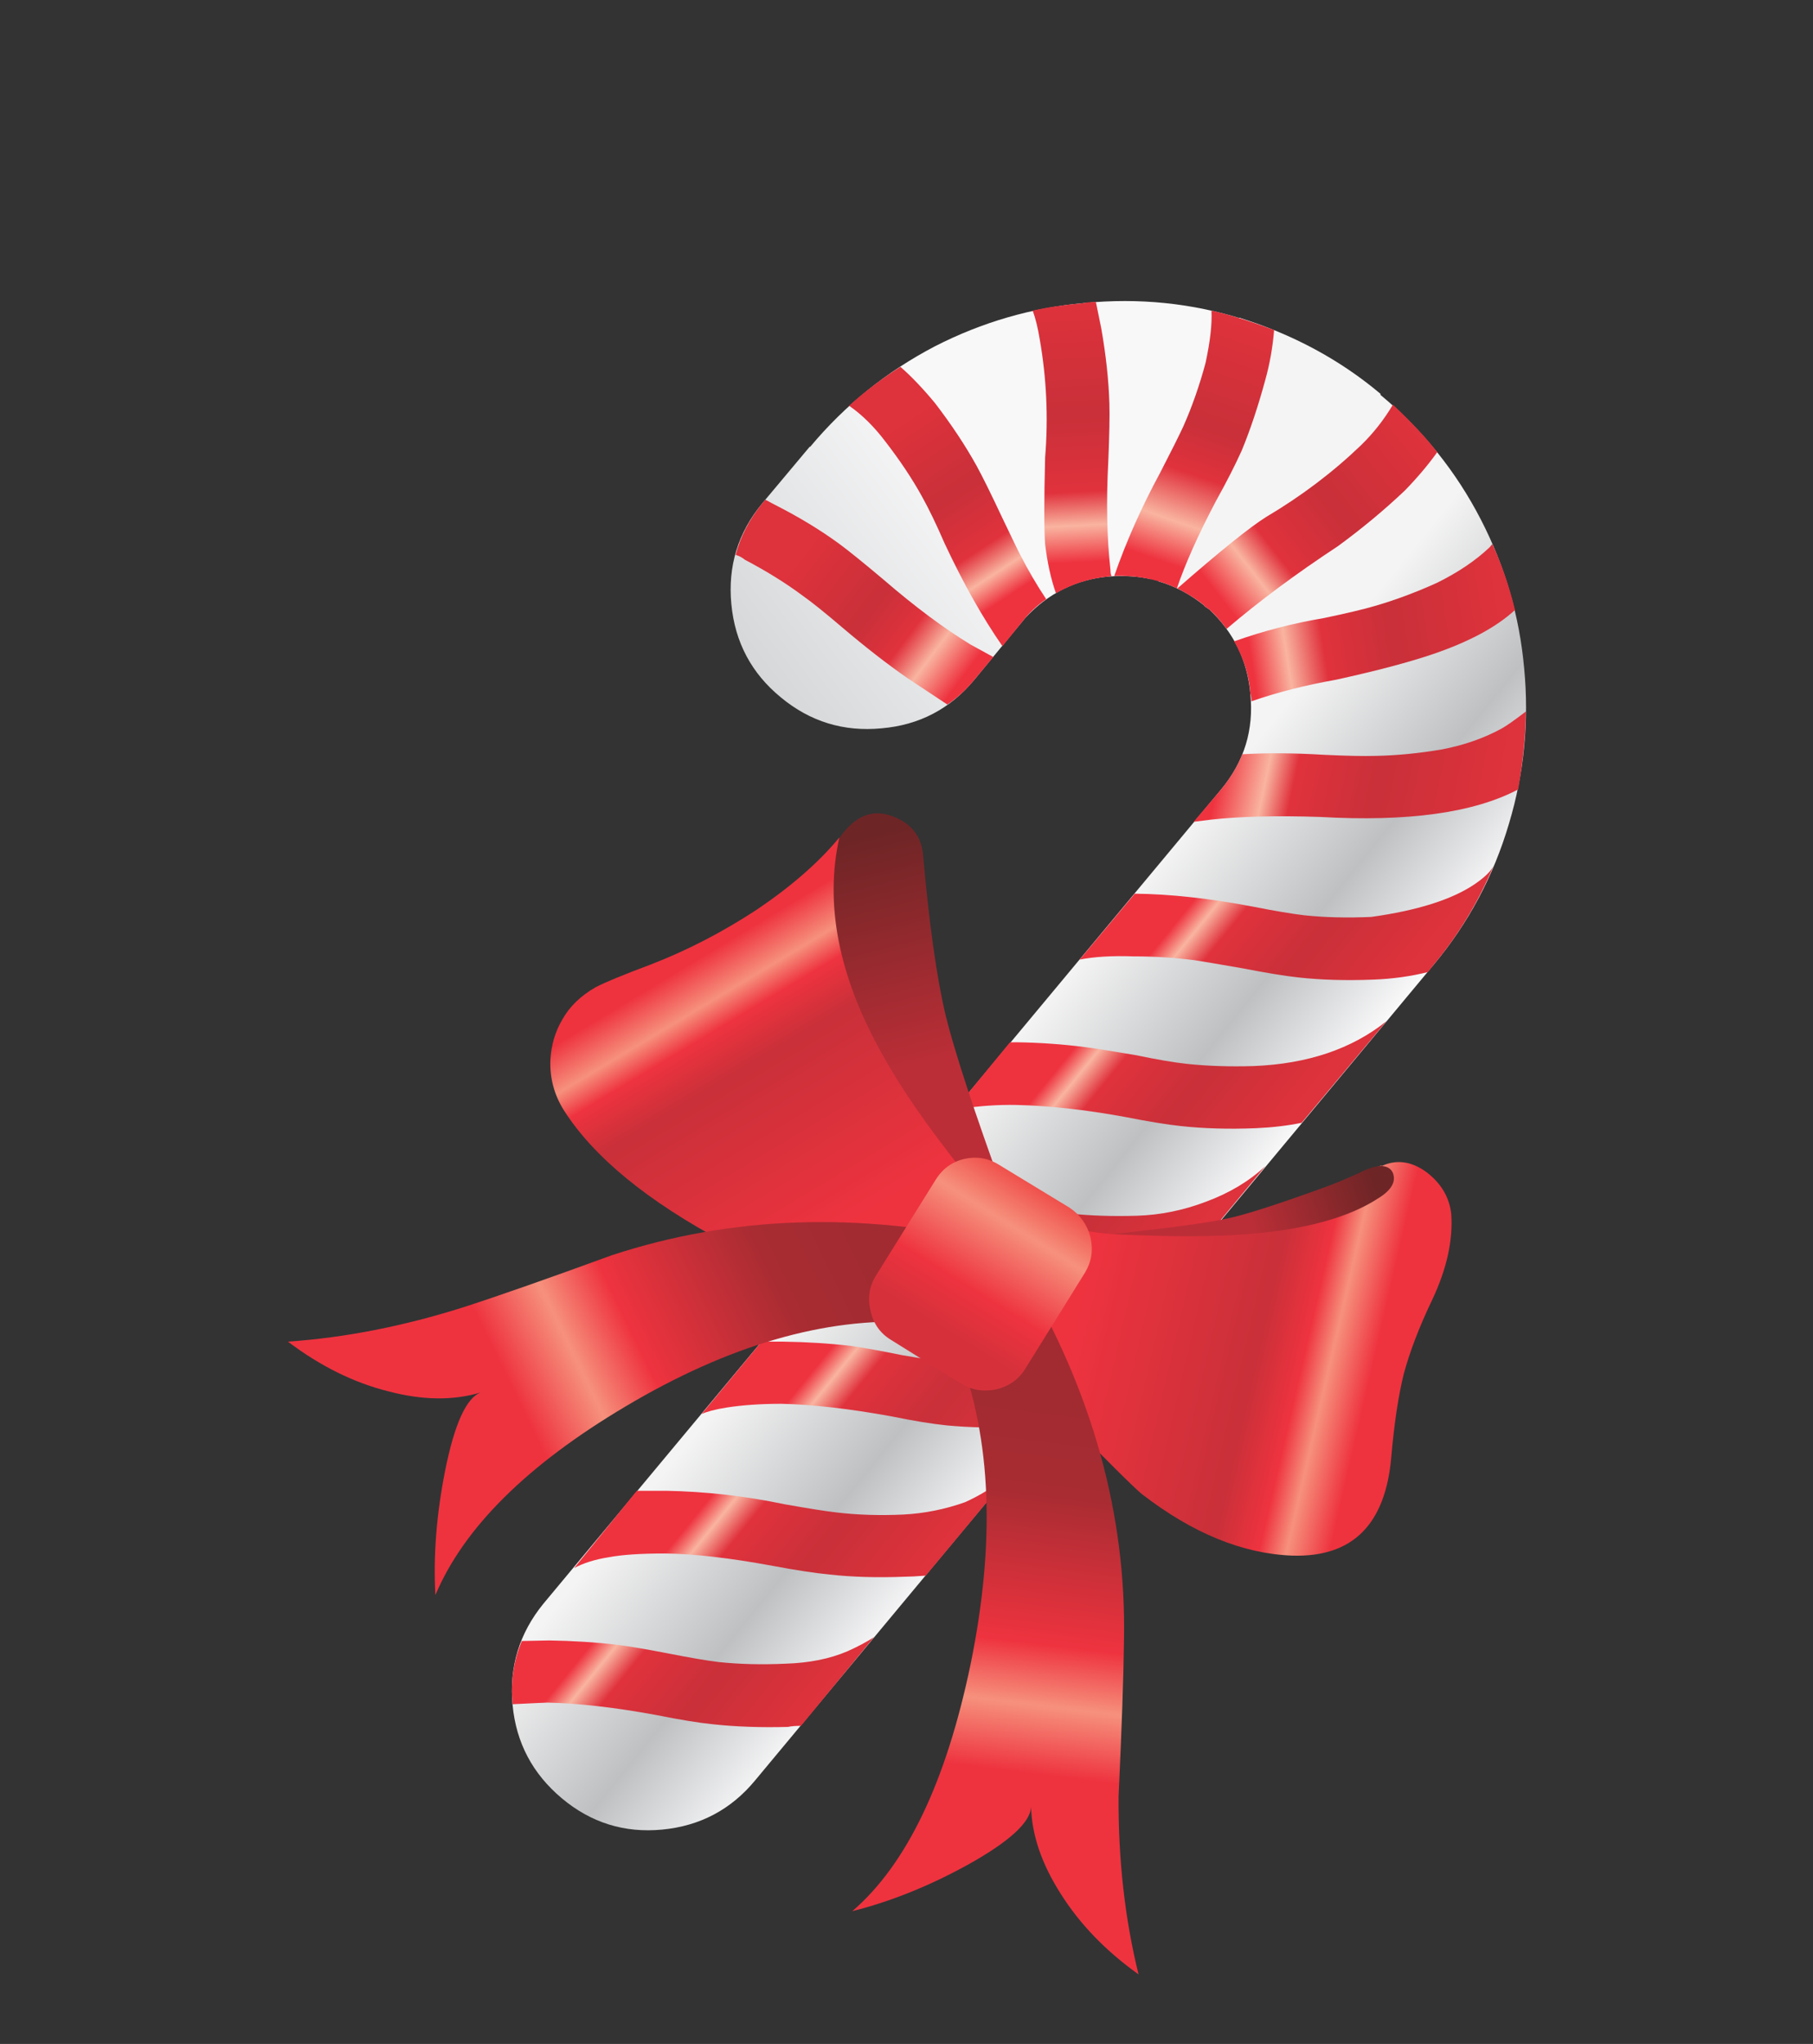 <svg xmlns="http://www.w3.org/2000/svg" xmlns:xlink="http://www.w3.org/1999/xlink" preserveAspectRatio="none" width="284" height="320"><rect width="100%" height="100%" fill="#333333" stroke="none"/><defs><linearGradient id="a" gradientUnits="userSpaceOnUse" x1="472.563" y1="427.9" x2="492.438" y2="444" spreadMethod="pad"><stop offset="0%" stop-color="#F4F4F4"/><stop offset="56.863%" stop-color="#BEC0C2"/><stop offset="100%" stop-color="#F8F8F9"/></linearGradient><linearGradient id="b" gradientUnits="userSpaceOnUse" x1="451.1" y1="390.337" x2="473.9" y2="373.163" spreadMethod="pad"><stop offset="0%" stop-color="#D2D4D5"/><stop offset="100%" stop-color="#F8F8F9"/></linearGradient><linearGradient id="c" gradientUnits="userSpaceOnUse" x1="468.975" y1="439.9" x2="484.025" y2="452.1" spreadMethod="pad"><stop offset="0%" stop-color="#EE333F"/><stop offset="9.804%" stop-color="#F9B4A0"/><stop offset="21.961%" stop-color="#E0323D"/><stop offset="56.863%" stop-color="#C93039"/><stop offset="100%" stop-color="#DE323C"/></linearGradient><linearGradient id="d" gradientUnits="userSpaceOnUse" x1="466.775" y1="425.45" x2="461.525" y2="404.35" spreadMethod="pad"><stop offset="0%" stop-color="#BC2E37"/><stop offset="100%" stop-color="#6E2526"/></linearGradient><linearGradient id="e" gradientUnits="userSpaceOnUse" x1="461.563" y1="439.688" x2="447.038" y2="415.513" spreadMethod="pad"><stop offset="0%" stop-color="#EE333F"/><stop offset="61.176%" stop-color="#C93039"/><stop offset="76.863%" stop-color="#EE333F"/><stop offset="85.882%" stop-color="#F6917D"/><stop offset="100%" stop-color="#EE333F"/></linearGradient><linearGradient id="f" gradientUnits="userSpaceOnUse" x1="482.813" y1="446.725" x2="509.888" y2="452.975" spreadMethod="pad"><stop offset="0%" stop-color="#EE333F"/><stop offset="61.176%" stop-color="#C93039"/><stop offset="76.863%" stop-color="#EE333F"/><stop offset="85.882%" stop-color="#F6917D"/><stop offset="100%" stop-color="#EE333F"/></linearGradient><linearGradient id="g" gradientUnits="userSpaceOnUse" x1="462.637" y1="439.8" x2="430.463" y2="455.5" spreadMethod="pad"><stop offset="0%" stop-color="#A12B31"/><stop offset="25.882%" stop-color="#A82C32"/><stop offset="65.882%" stop-color="#EE333F"/><stop offset="81.961%" stop-color="#F6917D"/><stop offset="100%" stop-color="#EE333F"/></linearGradient><linearGradient id="h" gradientUnits="userSpaceOnUse" x1="481.188" y1="455.613" x2="476.913" y2="490.488" spreadMethod="pad"><stop offset="0%" stop-color="#A12B31"/><stop offset="25.882%" stop-color="#A82C32"/><stop offset="65.882%" stop-color="#EE333F"/><stop offset="81.961%" stop-color="#F6917D"/><stop offset="100%" stop-color="#EE333F"/></linearGradient><linearGradient id="i" gradientUnits="userSpaceOnUse" x1="470.363" y1="449.588" x2="478.838" y2="436.012" spreadMethod="pad"><stop offset="0%" stop-color="#D6313B"/><stop offset="27.843%" stop-color="#EE333F"/><stop offset="70.98%" stop-color="#F6917D"/><stop offset="100%" stop-color="#EF4A47"/></linearGradient><linearGradient id="j" gradientUnits="userSpaceOnUse" x1="498.387" y1="439.275" x2="509.912" y2="435.525" spreadMethod="pad"><stop offset="0%" stop-color="#BC2E37"/><stop offset="100%" stop-color="#6E2526"/></linearGradient><linearGradient id="k" gradientUnits="userSpaceOnUse" x1="496.387" y1="394.887" x2="521.413" y2="400.213" spreadMethod="pad"><stop offset="0%" stop-color="#EE333F"/><stop offset="16.863%" stop-color="#F9B4A0"/><stop offset="27.059%" stop-color="#E0323D"/><stop offset="56.863%" stop-color="#C93039"/><stop offset="100%" stop-color="#DE323C"/></linearGradient><linearGradient id="l" gradientUnits="userSpaceOnUse" x1="498.387" y1="385.987" x2="521.513" y2="382.313" spreadMethod="pad"><stop offset="0%" stop-color="#EE333F"/><stop offset="14.118%" stop-color="#F9B4A0"/><stop offset="29.02%" stop-color="#E0323D"/><stop offset="56.863%" stop-color="#C93039"/><stop offset="100%" stop-color="#DE323C"/></linearGradient><linearGradient id="m" gradientUnits="userSpaceOnUse" x1="495.387" y1="381.363" x2="514.112" y2="366.738" spreadMethod="pad"><stop offset="0%" stop-color="#EE333F"/><stop offset="16.078%" stop-color="#F9B4A0"/><stop offset="27.843%" stop-color="#E0323D"/><stop offset="56.863%" stop-color="#C93039"/><stop offset="100%" stop-color="#DE323C"/></linearGradient><linearGradient id="n" gradientUnits="userSpaceOnUse" x1="490.387" y1="378.488" x2="497.912" y2="356.613" spreadMethod="pad"><stop offset="0%" stop-color="#EE333F"/><stop offset="16.863%" stop-color="#F9B4A0"/><stop offset="36.863%" stop-color="#E0323D"/><stop offset="56.863%" stop-color="#C93039"/><stop offset="100%" stop-color="#DE323C"/></linearGradient><linearGradient id="o" gradientUnits="userSpaceOnUse" x1="482.975" y1="378.563" x2="481.725" y2="354.538" spreadMethod="pad"><stop offset="0%" stop-color="#EE333F"/><stop offset="14.118%" stop-color="#F9B4A0"/><stop offset="27.059%" stop-color="#E0323D"/><stop offset="56.863%" stop-color="#C93039"/><stop offset="100%" stop-color="#DE323C"/></linearGradient><linearGradient id="p" gradientUnits="userSpaceOnUse" x1="476.675" y1="381.387" x2="466.425" y2="365.613" spreadMethod="pad"><stop offset="0%" stop-color="#EE333F"/><stop offset="12.941%" stop-color="#F9B4A0"/><stop offset="27.059%" stop-color="#E0323D"/><stop offset="56.863%" stop-color="#C93039"/><stop offset="100%" stop-color="#DE323C"/></linearGradient><linearGradient id="q" gradientUnits="userSpaceOnUse" x1="471.788" y1="389.4" x2="456.913" y2="378.2" spreadMethod="pad"><stop offset="0%" stop-color="#EE333F"/><stop offset="18.824%" stop-color="#F9B4A0"/><stop offset="34.118%" stop-color="#E0323D"/><stop offset="56.863%" stop-color="#C93039"/><stop offset="100%" stop-color="#DE323C"/></linearGradient><path fill="#FFF" fill-opacity="0" d="M284 0H0v320h284V0z" id="r"/><path fill="url(#a)" d="M510.6 363.1v-.1q-5.65-4.75-13.1-7.05l-7.45 24.4q2.25.65 4.25 2.25v.05l.45.3q3.4 3.2 3.8 7.8.5 5-2.7 8.85l-62.75 75.35q-3.35 4.1-2.85 9.4.5 5.2 4.55 8.6 4.05 3.4 9.3 2.9 5.25-.5 8.6-4.55l62.8-75.45q4.85-5.8 7-13.1 2.1-7 1.4-14.35-.65-7.25-4-13.75-3.45-6.7-9.3-11.55z" id="s"/><path fill="url(#b)" d="M483.15 354.6q-7.25.65-13.8 4-6.7 3.5-11.55 9.3h-.05l-4.4 5.25q-3.35 4.05-2.85 9.3.5 5.3 4.6 8.65 4.05 3.35 9.3 2.85 5.25-.45 8.6-4.5l4.7-5.7q3.2-3.45 7.75-3.85 2.2-.15 3.9.25l8.55-24.05q-7.15-2.25-14.75-1.5z" id="t"/><path fill="url(#c)" d="M433.65 478.35l-2.55.05q-1.15 2.75-.85 5.85 3-.15 3.25-.15 4.35.1 10.05 1.15 3.25.65 5.2.85 3.2.35 7 .25.4-.1 1.2-.1l6.75-8.2q-1 .65-2.45 1.3-2.45 1.05-5.75 1.15-3.3.15-6.15-.15-1.65-.2-4.7-.8-3.1-.6-4.75-.8-2.95-.35-6.25-.4m10.8-13.85h-2.7l-5.8 7.15q1.3-.7 3.2-1 1.85-.35 5.2-.35 4.05.05 10 1.15 3.2.6 5.25.8 3.15.35 7 .2.6 0 1.9-.1l7.7-9.25q-2.15 1.6-4.05 2.45-2.8 1-5.75 1.15-3.3.15-6.2-.2-1.35-.15-4.75-.75-5.5-1.15-11-1.25m44.35-16.55l-.15-.15q-2.7 2.7-5.7 3.85-2.65 1.1-5.75 1.2-5.05.15-10.9-.9-2.95-.6-4.7-.85-2.95-.35-6.3-.4h-2l-5.55 6.7q.75-.35 2.3-.6 2.25-.35 5.1-.35 4.3.1 10.1 1.15 3.2.65 5.2.85 3.15.3 6.95.15 1.5 0 2.65-.2l8.75-10.45m5.65-10.2q-3.15 1.2-6.4 1.3-3.4.1-6.15-.2-2-.2-4.8-.8-5.7-1.1-11-1.15-.65-.15-1.3 0l-5.3 6.4q.6-.2 1.35-.3 2.65-.5 5.2-.35 5 .05 10 1.15 3.1.6 5.25.8 3.15.35 6.95.2 1.4 0 3.4-.35l8.3-10q-2.25 2.1-5.5 3.3m4.6-6.8q2.3-.1 4.25-.5l7.85-9.4q-4.8 3.85-12.3 4.15-3.3.1-6.15-.2-1.85-.2-4.7-.8-3.85-.65-4.75-.75-3.05-.4-6.3-.45h-.65l-5.15 6.25q.15-.1.55-.1 2.7-.4 5.2-.35 4.5.1 10 1.1 3.3.65 5.2.85 3.2.35 6.95.2m10.9-13.75q2.65-.1 5.05-.7l.5-.65q3.45-4.13 5.55-9.15-.37.736-1.7 1.65-3.15 2.15-9.6 3.05-3.35.15-6.2-.15-1.7-.2-4.75-.8-6.05-1.15-10.95-1.2l-5.1 6.1q2-.4 4.95-.3 2.9 0 5.65.35 1 .15 4.45.75 3.35.65 5.2.85 3.15.35 6.95.2z" id="u"/><path fill="url(#d)" d="M460.5 404.1q-4.7 10.1.15 20.15 3.85 8.05 11.15 12.25l-.45.9 4.4-.4q-4.15-11.4-5.4-16.45-1.25-5.25-2.1-14.9-.25-2.6-2.8-3.55-2.8-1.1-4.95 2z" id="v"/><path fill="url(#e)" d="M460.5 404.05q-2.8 3.4-7.6 6.65-4.8 3.15-9.85 5.1-3.75 1.4-5.1 2.1-2.1 1.2-3.1 3-1 1.7-1.1 3.75-.1 2.5 1.25 4.65 4.15 6.5 14.95 12.25 10.65 5.7 16.6 4.85l6.6-9.9q-2.35-3-3.95-5.15-3-4.05-4.9-7.55-5.85-10.6-3.8-19.75z" id="w"/><path fill="url(#f)" d="M517.15 438.9q-.25-2.3-2.25-3.85-2.15-1.6-4.3-.55.55-.35-1.25.45-.25.1-4.45 2.15-2.75 1.4-4.95 2-1.65.5-4.45.85-3 .35-4.25.55-6.75 1-11.85-1.3l-7.4 13q4.75.75 8.5 4.65 6.95 7.1 8 7.95 7.05 5.45 13.95 5.7 8.35.25 9.15-9.15.4-4.6 1.15-7.65.85-3.15 2.65-6.9 2-4.25 1.75-7.9z" id="x"/><path fill="url(#g)" d="M425.75 447.5q-8.35 2.65-16.3 3.2 4.5 3.4 9.3 4.6 4.75 1.25 8.55.1-2 .75-3.3 7.25-1.2 6.05-.9 11.5 3.95-9.35 17.6-17.45 14.3-8.5 26.85-7.8l7.35-7.4q-18.85-4.25-35.45 1.2-8.9 3.25-13.7 4.8z" id="y"/><path fill="url(#h)" d="M486.35 492.8q.45-9.65.5-14.45.35-17.45-9.45-34.05l-5.85 7.5q4.55 11.9 1.1 28.75-3.4 16.35-10.95 22.85 5.35-1.35 10.7-4.3 5.75-3.2 5.85-5.35.1 3.9 2.75 8.05 2.65 4.2 7.2 7.45-1.9-7.7-1.85-16.45z" id="z"/><path fill="url(#i)" d="M469.4 435.75l-5.55 8.9q-.9 1.5-.45 3.25.4 1.75 1.9 2.65l6.5 4.05q1.5.9 3.3.5 1.75-.45 2.65-1.95l5.5-8.85q.9-1.5.5-3.25-.45-1.75-1.95-2.75l-6.5-3.95q-1.5-.95-3.25-.55-1.7.4-2.65 1.95z" id="A"/><path fill="url(#j)" d="M508.6 435.1q-1.85.85-3.4 1.4-6.35 2.3-8.75 2.8-2.4.55-10.6 1.45 7.6.4 12.5 0 8-.65 12.1-3.35 1.75-1.1 1.3-2.3-.25-.6-1.05-.65-.85 0-2.1.65z" id="B"/><path fill="url(#k)" d="M524.05 392.4q-1.5 1.15-2.2 1.55-2.45 1.35-5.55 1.95-3.25.55-6.15.6-1.7.05-4.8-.1-4.1-.25-7.55-.05-.65 1.65-1.95 3.25l-2.55 3 1.6-.2q4.1-.45 10.1-.25 12.2.7 18.35-2.55.7-4.2.7-7.2z" id="C"/><path fill="url(#l)" d="M497.05 385.9q1.35 2.4 1.5 4.85.1.25.1.7 3.6-1.25 7.85-2 5.7-1.25 9.05-2.4 4.95-1.7 7.5-4.05-.8-3.3-2.1-6.1l-.25.3q-1.95 1.85-4.9 3.3-3 1.35-5.8 2.15-1.55.45-4.65 1.1-4.2.7-8.3 2.15z" id="D"/><path fill="url(#m)" d="M511.75 364q-1.25 2.1-2.95 3.75-3.9 3.75-8.8 6.65-2.3 1.45-8.2 6.6 1.7.9 2.5 1.6v.05l.45.3q.75.65 1.6 1.8 4.45-3.8 10.3-7.65 3.35-2.45 6.2-5.15 1.75-1.8 3-3.55-1.45-1.9-4.1-4.4z" id="E"/><path fill="url(#n)" d="M491.75 381q1.15-3.4 3.6-8.05 1.5-2.7 2.4-4.7 1.2-2.9 2.2-6.6.6-2.15.8-4.55-3.35-1.25-5.8-1.8.1 1.85-.55 4.85-.85 3.15-2.05 5.85-.65 1.4-2.15 4.3-2.6 4.8-4.25 9.55 3.2-.1 5.8 1.15z" id="F"/><path fill="url(#o)" d="M479.05 357.95q.95 5.4.5 10.95-.15 5.9 0 8 .3 2.55 1 4.55 2.25-1.3 4.9-1.55l.25-.05q-.1-.15-.1-.55-.5-4.45-.2-10.1.15-3.55.1-5.3-.1-3.25-.75-6.95l-.5-2.45q-.75 0-1.1.1-2.8.25-4.75.7.4 1.1.65 2.65z" id="G"/><path fill="url(#p)" d="M469.35 363.85q-1.7-2.05-3.2-3.35-2.6 1.65-4.75 3.6 1.8 1.25 3.35 3.3 2.05 2.65 3.4 5.1.95 1.7 2.1 4.35 2.6 5.55 5.35 9.5l2.1-2.6q.9-1.05 1.95-1.75-1.3-1.95-2.4-4.1-.1-.15-1.7-3.5-1.55-3.3-2.35-4.75-1.55-2.8-3.85-5.8z" id="H"/><path fill="url(#q)" d="M464.6 380.2q-2.85-2.4-4.15-3.35-2.6-1.9-5.95-3.6l-.85-.45-.3.35q-1.8 2.25-2.45 4.75.5.15.85.45 2.95 1.55 5.25 3.25 1.35.95 3.75 3 3.3 2.8 6.05 4.7l3.7 2.45q1.4-.95 2.5-2.3l1.75-2.1-2.1-1.15q-3.7-2.25-8.05-6z" id="I"/></defs><use xlink:href="#r"/><use xlink:href="#s" transform="matrix(1.692 0 0 1.692 -647.684 -552.536)"/><use xlink:href="#t" transform="matrix(1.692 0 0 1.692 -647.684 -552.536)"/><use xlink:href="#u" transform="matrix(1.692 0 0 1.692 -647.684 -552.536)"/><use xlink:href="#v" transform="matrix(1.692 0 0 1.692 -647.684 -552.536)"/><use xlink:href="#w" transform="matrix(1.692 0 0 1.692 -647.684 -552.536)"/><use xlink:href="#x" transform="matrix(1.692 0 0 1.692 -647.684 -552.536)"/><use xlink:href="#y" transform="matrix(1.692 0 0 1.692 -647.684 -552.536)"/><use xlink:href="#z" transform="matrix(1.692 0 0 1.692 -647.684 -552.536)"/><use xlink:href="#A" transform="matrix(1.692 0 0 1.692 -647.684 -552.536)"/><use xlink:href="#B" transform="matrix(1.692 0 0 1.692 -647.684 -552.536)"/><use xlink:href="#C" transform="matrix(1.692 0 0 1.692 -647.684 -552.536)"/><use xlink:href="#D" transform="matrix(1.692 0 0 1.692 -647.684 -552.536)"/><use xlink:href="#E" transform="matrix(1.692 0 0 1.692 -647.684 -552.536)"/><use xlink:href="#F" transform="matrix(1.692 0 0 1.692 -647.684 -552.536)"/><use xlink:href="#G" transform="matrix(1.692 0 0 1.692 -647.684 -552.536)"/><use xlink:href="#H" transform="matrix(1.692 0 0 1.692 -647.684 -552.536)"/><use xlink:href="#I" transform="matrix(1.692 0 0 1.692 -647.684 -552.536)"/></svg>